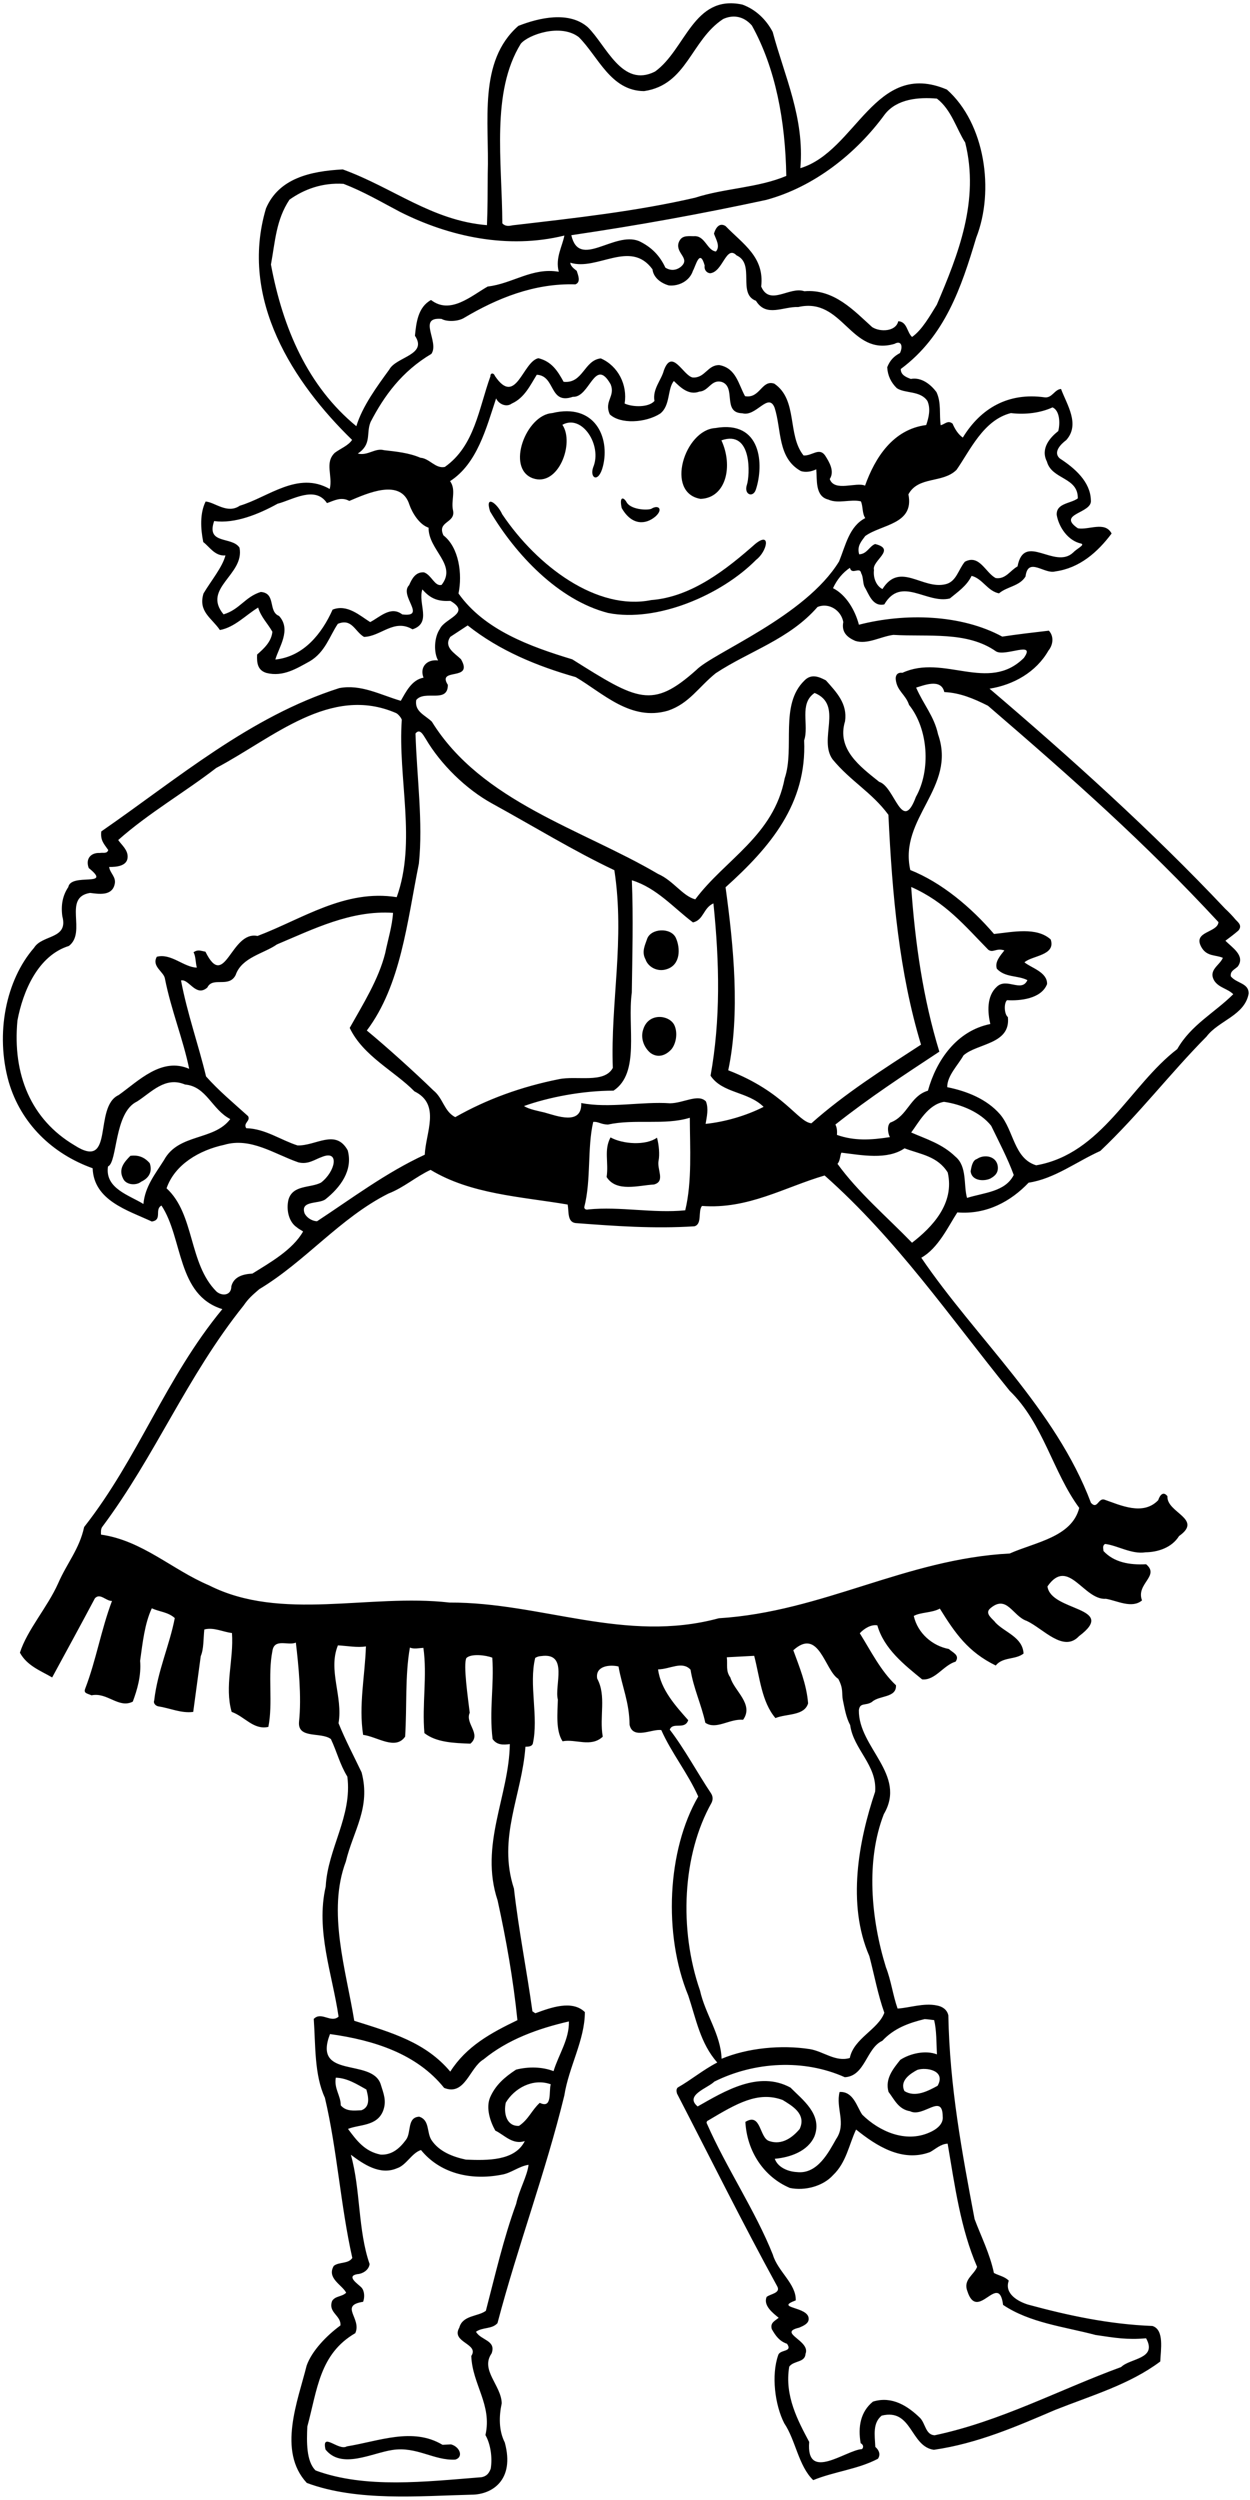 <?xml version="1.0" encoding="UTF-8"?>
<svg xmlns="http://www.w3.org/2000/svg" xmlns:xlink="http://www.w3.org/1999/xlink" width="306pt" height="612pt" viewBox="0 0 306 612" version="1.1">
<g id="surface1">
<path style=" stroke:none;fill-rule:nonzero;fill:rgb(0%,0%,0%);fill-opacity:1;" d="M 301.305 239.016 C 301.109 237.684 302.195 237.383 303.008 236.605 C 304.945 233.938 301.539 231.918 299.988 230.289 C 301.047 229.5 302.105 228.711 303.156 227.801 C 304.305 226.441 302.809 225.605 302.289 224.918 C 301.977 224.508 300.711 223.164 299.941 222.473 C 281.953 203.387 261.812 185.27 242.242 168.59 C 248.055 167.672 253.633 164.566 256.652 159.277 C 257.801 157.871 258.059 155.781 256.762 154.387 C 252.875 154.836 249.113 155.277 245.355 155.844 C 235.293 150.387 221.59 150.012 210.262 152.934 C 209.344 149.438 207.188 145.645 203.922 143.984 C 204.91 141.855 206.289 140.191 208.059 139 C 208.523 140.875 210.504 138.59 210.816 140.32 C 211.355 141.27 211.176 142.5 211.598 143.578 C 212.672 145.352 213.574 148.605 216.473 147.961 C 220.621 140.902 226.855 147.902 232.52 146.504 C 234.395 144.938 236.637 143.477 237.848 140.969 C 240.574 141.68 241.711 144.676 244.551 145.258 C 246.539 143.562 249.59 143.523 251.051 141.125 C 251.648 136.207 255.668 140.637 258.316 139.887 C 264.262 139.086 268.695 135.184 272.121 130.605 C 270.488 127.516 266.578 129.801 263.867 129.332 C 258.543 125.703 267.465 125.723 267.047 122.445 C 266.93 117.93 263.09 114.59 259.422 112.219 C 257.754 110.719 259.605 108.789 261.016 107.734 C 264.477 103.887 261.168 99.055 259.742 95.219 C 258.16 95.305 257.547 97.535 255.699 97.266 C 246.836 96.023 240.078 99.926 235.695 107.121 C 234.555 106.324 233.75 105.023 233.191 103.711 C 232.047 102.793 231.363 103.805 230.281 104.105 C 229.895 101.438 230.48 98.598 229.242 95.977 C 227.926 94.215 225.625 92.258 222.965 92.766 C 221.84 92.336 220.469 91.797 220.512 90.328 C 231.328 82.305 235.34 70.363 238.973 58.199 C 243.496 46.723 241.16 30.23 231.805 21.93 C 214.184 14.43 209.633 37.027 195.926 41.172 C 196.988 28.898 192.047 18.652 189.152 7.812 C 187.523 4.723 184.953 2.293 181.715 1.117 C 169.73 -1.426 167.879 12.113 160.348 17.52 C 152.254 21.613 148.398 11.062 143.891 6.66 C 139.281 2.629 131.918 4.359 126.891 6.336 C 116.969 15.047 119.824 29.801 119.398 42.527 C 119.379 46.805 119.371 51.324 119.207 55.121 C 105.711 54.004 96.242 45.949 83.914 41.473 C 75.992 41.891 68.266 43.641 65.113 51.016 C 58.477 73.355 71.895 93.785 86.191 107.688 C 85.285 109.078 83.367 109.793 81.957 110.844 C 79.398 113.301 81.523 116.488 80.715 119.707 C 72.906 115.23 65.672 121.723 58.699 123.801 C 55.633 125.918 52.543 122.906 50.336 122.777 C 48.902 125.664 49.098 129.438 49.762 132.703 C 51.285 133.844 52.633 136.215 55.188 135.961 C 54.48 138.809 51.609 142.258 49.816 145.285 C 48.465 149.754 51.844 151.285 53.832 154.234 C 57.461 153.555 60.113 150.605 63.191 148.73 C 63.93 151.137 65.469 152.52 66.68 154.656 C 66.445 157.109 64.578 158.797 62.945 160.227 C 62.816 162.434 63.148 164.125 65.258 164.746 C 69.344 165.754 72.652 163.625 75.859 161.867 C 79.648 159.59 80.664 155.746 82.703 152.711 C 86.172 151.305 86.832 154.566 89.105 155.914 C 93.254 155.816 96.438 151.371 100.98 154.062 C 105.781 152.469 102.234 147.77 103.395 144.285 C 105.508 146.746 107.461 147.246 110.262 147.098 C 115.43 150.125 108.898 151.324 107.691 153.953 C 106.219 156.109 106.168 159.777 107.246 161.676 C 104.418 161.336 102.691 163.383 103.68 165.895 C 100.777 166.414 99.348 169.422 98.117 171.562 C 93.152 170.117 88.367 167.438 83.047 168.449 C 61.062 175.477 43.535 190.574 24.793 203.535 C 24.543 205.75 25.441 206.559 26.5 208.09 C 26.188 209.082 25.188 208.648 24.461 208.809 C 22.258 208.68 20.871 210.219 21.723 212.496 C 27.719 217.309 17.383 213.578 16.719 217.156 C 15.359 219.184 14.871 221.531 15.262 224.32 C 16.785 229.98 10.363 228.734 8.34 232.016 C 1.43 239.953 -1.18 253.043 2.133 264.84 C 5.117 275.066 12.84 282.48 22.676 285.988 C 22.973 293.914 31.281 296.285 37.168 299.031 C 39.836 298.645 37.746 296.066 39.527 295.117 C 44.84 303.145 43.25 317.035 54.43 320.477 C 40.422 337.465 33.988 356.738 20.598 373.816 C 19.418 379.254 16.418 382.59 14.238 387.594 C 11.617 393.473 6.656 398.988 4.875 404.578 C 6.633 407.785 9.871 408.957 12.77 410.637 C 16.109 404.477 19.895 397.555 23.23 391.27 C 24.5 389.859 25.953 391.98 27.418 391.906 C 24.738 399.012 23.539 406.402 20.855 413.387 C 20.414 414.535 21.328 414.535 22.406 415.016 C 26.273 414.199 29.055 418.328 32.508 416.559 C 33.578 413.691 34.613 410.215 34.301 406.566 C 34.922 402.137 35.406 397.469 37.164 393.711 C 39.043 394.59 41.121 394.602 42.785 396.102 C 41.543 402.641 38.582 409.027 37.746 416.281 C 37.492 416.824 37.953 417.512 38.676 417.699 C 41.633 418.152 44.387 419.473 47.301 419.074 C 47.914 414.523 48.527 409.969 49.145 405.418 C 49.906 403.664 49.77 401.109 50.02 398.895 C 52.309 398.285 54.574 399.512 56.785 399.762 C 57.254 406.332 54.91 412.809 56.707 419.066 C 59.945 420.238 62.074 423.547 65.695 422.746 C 66.855 416.941 65.516 410.051 66.672 404.246 C 67.109 400.926 70.516 402.945 72.426 402.109 C 73.086 407.695 73.855 415.352 73.203 421.492 C 72.82 425.789 78.586 423.898 81.004 425.723 C 82.516 428.941 83.16 431.84 85.031 434.918 C 86.277 444.625 80.219 452.52 79.734 461.832 C 77.25 472.59 81.355 483.246 82.883 493.672 C 81.016 495.359 78.656 492.309 76.805 494.238 C 77.262 500.566 76.914 507.914 79.531 513.52 C 82.523 526.188 83.371 539.949 86.246 552.746 C 85.23 554.266 82.996 553.652 81.707 554.695 C 79.914 557.723 83.785 559.352 84.742 561.258 C 83.699 562.289 82.094 562.008 81.305 563.27 C 80.234 566.137 83.57 566.816 83.336 569.273 C 79.922 571.773 76.332 575.504 75.059 579.117 C 72.945 587.656 67.855 600.02 75.109 607.824 C 87.445 612.422 102.645 611.012 115.453 610.699 C 120.34 610.688 126.098 607.223 123.574 597.93 C 122.074 594.957 122.137 591.531 122.824 588.32 C 122.715 583.926 117.508 580.172 120.348 576.113 C 121.52 572.875 117.734 572.953 116.523 570.816 C 118.172 569.629 120.402 570.246 121.785 568.707 C 126.773 549.75 133.527 531.922 138.145 512.988 C 139.242 505.965 143.172 499.406 143.176 492.562 C 140.086 489.551 134.895 491.418 131.062 492.844 C 130.812 492.734 130.59 492.496 130.34 492.387 C 128.949 482.32 126.969 472.527 125.816 462.328 C 121.738 449.84 127.789 439.5 128.625 427.605 C 129.301 427.578 130.137 427.578 130.422 426.898 C 131.906 420.348 129.41 412.414 131.02 405.855 C 131.492 405.586 131.852 405.445 132.461 405.41 C 139.254 404.441 135.656 412.695 136.566 416.07 C 136.492 419.25 135.992 423.672 137.719 426.27 C 140.859 425.617 144.645 427.859 147.555 425.141 C 146.68 420.176 148.496 415.195 146.191 410.918 C 145.66 407.77 149.309 407.453 151.41 407.953 C 152.285 412.918 154.074 416.73 154.117 422.227 C 154.93 425.973 159.664 423.156 161.887 423.527 C 164.379 429.137 168.301 433.938 170.93 439.785 C 163.312 452.895 162.332 473.594 168.496 488.539 C 170.383 494.18 171.434 500.234 175.59 504.902 C 172.141 506.672 169.219 509.148 165.898 511.031 C 165.52 511.453 165.578 511.906 165.73 512.508 C 174.031 528.562 181.691 544.039 190.211 559.594 C 191.281 561.367 188.602 561.512 187.664 562.293 C 186.801 564.414 189.215 566.242 190.621 567.391 C 189.684 568.172 188.484 568.602 188.934 570.168 C 189.879 571.828 190.801 573.121 192.668 573.758 C 194.125 575.879 190.906 575.07 190.496 576.559 C 188.797 581.414 189.672 588.699 191.984 593.219 C 194.77 597.348 195.469 603.664 199.074 607.137 C 204.215 605.031 210.051 604.48 214.922 601.902 C 215.602 600.887 215.23 599.824 214.281 599.004 C 214.129 596.078 213.605 593.176 215.832 591.348 C 223.309 589.484 222.828 598.918 228.613 599.711 C 239.281 598.172 248.836 594 258.273 589.961 C 267.129 586.438 276.516 583.742 284.035 578.094 C 284.137 575.277 285.078 570.316 282.109 569.398 C 271.461 568.984 261.449 566.824 251.656 564.164 C 249.297 563.434 245.777 561.543 246.949 558.305 C 245.918 557.262 244.562 557.09 243.309 556.422 C 242.324 551.707 240.145 547.426 238.578 543.23 C 235.523 527.023 232.469 510.812 232.156 493.359 C 231.836 491.91 230.637 491.168 229.34 490.941 C 226.129 490.258 222.531 491.547 219.73 491.695 C 218.582 488.457 218.145 484.816 216.875 481.586 C 213.191 469.684 211.949 455.457 216.359 444.105 C 222.078 434.395 210.125 427.82 210.25 418.652 C 210.512 416.684 211.879 417.648 213.441 416.648 C 215.188 414.969 219.504 415.719 219.336 412.551 C 215.609 409.082 213.145 404.082 210.477 399.824 C 211.516 398.672 213.289 397.598 214.773 397.887 C 216.422 403.664 221.391 407.555 225.734 411.113 C 228.926 411.434 230.926 407.66 233.934 406.77 C 235.07 405.121 233.082 404.496 232.305 403.68 C 228.234 402.918 224.648 399.809 223.691 395.586 C 225.352 394.641 228.172 394.859 230.07 393.781 C 233.812 399.812 236.984 404.41 243.758 407.719 C 245.477 405.551 248.574 406.363 250.566 404.793 C 250.355 400.773 246.02 399.656 243.691 397.215 C 243.16 396.387 240.891 395.039 242.406 393.738 C 246.496 390.227 247.883 395.648 251.367 396.809 C 255.375 398.676 260.332 404.645 264.145 400.531 C 273.781 393.305 257.234 394.547 256.418 388.355 C 261.527 381 265.273 391.797 270.75 391.387 C 273.461 391.855 277.109 393.859 279.566 391.777 C 278.008 387.703 284.016 385.801 280.562 382.926 C 276.543 383.141 272.723 382.484 270.133 379.691 C 270.098 379.082 269.816 378.363 270.527 377.961 C 273.477 378.293 277.02 380.551 280.41 380.004 C 283.34 379.973 286.828 378.93 288.629 376.027 C 294.637 371.801 285.52 370.328 285.793 366.281 C 284.848 365.051 284.012 365.812 283.523 367.254 C 279.816 371.117 274.305 368.477 270.32 367.098 C 268.836 366.688 268.621 369.633 267.062 367.883 C 258.395 344.883 238.914 327.586 225.531 307.891 C 229.688 305.594 232.207 300.086 234.355 296.797 C 241.594 297.391 247.523 294.023 251.805 289.52 C 258.109 288.578 263.508 284.383 269.355 281.754 C 278.777 272.824 286.434 262.77 295.363 253.746 C 298.332 249.801 304.742 248.609 305.68 243.184 C 305.664 240.617 302.742 240.773 301.305 239.016 Z M 234.156 115.02 C 237.453 110.324 240.719 102.82 247.473 101.121 C 250.914 101.551 254.68 101.105 257.66 99.727 C 259.41 100.492 259.57 103.535 259.066 105.52 C 257.07 107.09 254.648 109.781 256.285 112.996 C 257.496 117.453 263.934 116.746 263.848 122.004 C 262.082 123.316 258.531 123.141 258.684 126.062 C 259.211 129.09 261.465 132.391 264.676 133.074 C 265.672 133.391 263.523 134.359 262.715 135.258 C 258.176 139.527 250.715 130.148 249.09 138.664 C 247.309 139.613 246.203 141.871 243.742 141.512 C 241.227 140.18 239.766 135.613 236.199 137.512 C 234.59 139.43 234.137 142.387 231.48 143.016 C 225.812 144.414 220.312 137.375 216.027 144.199 C 214.648 143.539 213.695 141.633 213.949 139.543 C 213.34 137.254 219.547 134.484 214.227 133.176 C 212.789 133.742 212.277 135.602 210.328 135.703 C 209.73 133.656 210.891 132.496 211.801 131.227 C 215.801 128.328 223.867 128.391 222.379 121.016 C 224.828 116.488 230.789 118.375 234.156 115.02 Z M 220.309 86.43 C 218.762 87.246 217.84 88.27 217.191 89.895 C 217.301 91.965 218.121 93.633 219.539 95.023 C 221.566 96.383 225.312 95.574 227.035 98.172 C 227.871 100.078 227.371 102.184 226.734 104.051 C 218.605 105.09 214.207 112.043 211.762 118.891 C 209.633 117.902 204.27 120.508 203.121 117.27 C 204.367 115.371 203.027 113.121 201.961 111.469 C 200.512 109.469 198.793 111.637 196.711 111.5 C 192.656 106.461 195.379 97.887 189.551 93.922 C 186.441 92.863 186.082 97.645 182.383 96.984 C 180.758 94.02 180.188 90.141 176.117 89.379 C 173.18 89.285 172.621 92.613 169.559 92.41 C 167.211 91.926 164.527 85.102 162.504 90.707 C 161.895 93.059 159.688 95.254 160.211 98.156 C 158.809 99.777 154.918 99.699 152.91 98.789 C 153.648 94.23 151.324 89.586 147.074 87.734 C 142.945 88.195 142.762 93.949 137.973 93.469 C 136.48 90.738 135.02 88.492 131.801 87.688 C 127.934 88.504 126.328 99.703 121.156 92.035 C 120.836 91.16 119.996 91.312 120.062 92.094 C 117.184 100.062 116.199 109.156 108.895 114.309 C 106.602 114.797 105.117 112.188 102.914 112.059 C 100.16 110.859 96.969 110.539 94.02 110.207 C 91.789 109.594 90.062 111.637 87.59 111.035 C 91.098 108.699 89.562 106.105 90.723 103.297 C 94.047 96.891 98.375 90.918 105.602 86.629 C 107.645 83.711 102.066 77.527 108.082 78.066 C 109.465 78.848 112.27 78.699 113.684 77.77 C 121.621 73.074 130.707 69.297 140.863 69.613 C 142.301 69.051 141.473 67.262 141.18 66.301 C 140.793 65.953 139.656 65.281 139.605 64.305 C 146.191 66.402 154.328 58.52 159.727 65.93 C 159.961 67.996 161.863 69.359 163.723 69.871 C 166.059 70.117 168.801 68.871 169.641 66.262 C 170.312 65.129 171.301 60.676 172.508 65.012 C 172.316 66 172.969 66.82 173.828 66.895 C 176.988 66.605 177.73 59.848 180.316 62.523 C 184.945 64.598 180.445 71.922 185.059 73.633 C 187.598 77.773 191.727 74.992 195.398 75.164 C 206.383 72.629 208.137 87.316 218.969 84.18 C 220.629 83.238 221.105 84.758 220.309 86.43 Z M 216.609 27.984 C 219.582 24.164 224.938 23.758 229.355 24.137 C 232.922 26.879 234.145 31.578 236.277 34.887 C 239.84 49.113 234.551 62.344 229.332 74.594 C 227.758 77.117 225.75 80.77 223.273 82.488 C 221.992 81.332 222.102 78.762 219.895 78.633 C 219.301 81.23 215.395 81.316 213.496 80.07 C 209.137 76.148 204.203 70.668 196.906 71.297 C 193.297 70.02 188.43 75.043 186.34 70.145 C 187.176 62.891 181.879 59.754 177.613 55.336 C 175.973 54.32 175.09 56.078 174.781 57.195 C 175.219 58.516 176.41 60.285 175.258 61.566 C 173.047 61.316 172.602 57.555 169.805 57.824 C 168.094 57.793 166.742 57.617 166.105 59.484 C 165.391 62.09 169.113 63.234 166.66 65.32 C 165.484 66.238 164.145 66.309 162.883 65.52 C 161.504 62.539 159.438 60.449 156.43 59.02 C 150.312 56.531 141.773 66.023 139.859 57.574 C 156.711 55.094 171.715 52.348 187.539 48.945 C 199.344 45.758 209.66 37.516 216.609 27.984 Z M 127.488 10.703 C 129.301 8.508 137.242 5.668 141.699 9.098 C 146.469 13.855 149.48 22.246 157.668 22.305 C 168.215 20.77 169.105 9.848 177.016 4.664 C 179.242 3.625 181.91 3.777 184.062 6.246 C 189.867 16.691 192.262 29.637 192.484 43.066 C 185.551 45.996 177.371 46.062 170.164 48.398 C 155.801 51.723 140.859 53.367 125.441 55.16 C 124.418 55.398 123.617 55.379 122.973 54.68 C 122.898 39.41 120.176 22.574 127.488 10.703 Z M 66.328 64.758 C 67.371 59.082 67.582 53.816 70.863 48.879 C 74.398 46.371 78.828 44.672 84.098 45.004 C 89.09 46.938 93.25 49.406 97.898 51.852 C 109.949 57.934 124.285 61.086 138.156 57.664 C 137.684 60.254 135.879 63.16 136.793 66.531 C 130.258 65.41 125.461 69.453 119.391 70.141 C 115.355 72.43 110.23 77.098 105.516 73.438 C 102.309 75.195 101.898 79.004 101.578 82.195 C 104.762 86.914 96.965 87.328 95.297 90.469 C 92.336 94.535 88.688 99.492 87.234 104.336 C 75.355 94.578 69.23 80.363 66.328 64.758 Z M 108.102 143.184 C 106.414 143.637 105.648 140.746 103.785 140.109 C 101.699 139.977 100.816 141.734 100.16 143.234 C 97.609 145.812 104.613 151.184 98.465 150.41 C 95.66 148.238 93 151.066 90.621 152.289 C 88.098 150.715 85.012 147.82 81.422 149.234 C 78.801 155.113 74.332 160.727 67.406 161.457 C 68.227 158.48 71.418 154.16 68.309 150.781 C 65.562 149.703 67.648 145.195 63.844 144.91 C 59.996 146.09 58.695 149.215 54.727 150.398 C 49.379 143.965 59.957 140.715 58.629 134.066 C 56.77 131.234 50.41 133.402 52.422 127.555 C 57.469 128.266 63.328 125.879 67.957 123.312 C 71.574 122.387 77.125 118.797 80.043 123.16 C 81.723 122.586 83.5 121.516 85.512 122.629 C 89.816 120.812 98.164 116.953 100.223 123.562 C 100.941 125.602 102.68 128.441 104.918 129.18 C 104.84 134.68 111.992 138.211 108.102 143.184 Z M 108.559 131.062 C 106.91 127.605 111.457 128.102 110.93 125.074 C 110.309 122.539 111.762 120.02 110.18 117.781 C 116.797 113.523 119.023 104.855 121.449 97.52 C 122.008 98.832 123.891 99.832 125.301 98.781 C 128.406 97.395 129.828 94.266 131.402 91.738 C 136.059 91.98 134.363 99.156 140.242 97.137 C 144.41 97.402 145.578 87.203 149.488 94.082 C 150.688 97.039 147.828 98.176 149.266 101.426 C 151.867 103.895 158.051 103.523 161.594 101.262 C 164.145 99.32 163.352 95.184 164.961 93.266 C 166.504 94.77 168.57 96.859 171.203 95.867 C 173.52 95.742 174.098 92.781 176.699 93.5 C 180.309 94.773 176.734 101.07 181.746 101.172 C 185.094 102.098 188.07 95.953 189.613 99.781 C 191.367 105.188 190.266 112.086 196.055 115.32 C 197.312 115.715 198.75 115.426 199.82 114.879 C 200.07 117.309 199.438 121.496 202.777 122.297 C 205.156 123.395 208.266 122.129 210.742 122.73 C 211.293 123.926 211.02 125.648 211.812 126.828 C 207.891 128.867 207.031 133.434 205.41 137.43 C 197.16 150.941 174.59 159.785 170.445 164.02 C 159.645 173.664 156.102 171.473 140.094 161.406 C 129.789 158.285 118.578 154.234 112.242 145.285 C 113.219 140.59 112.383 134.035 108.559 131.062 Z M 101.895 171.363 C 103.957 168.812 109.641 172.297 109.637 167.656 C 106.84 163.285 116.074 166.949 112.848 161.379 C 111.305 159.871 108.539 158.43 110.238 155.895 C 111.656 154.965 113.07 154.035 114.488 153.105 C 122.27 159.293 131.508 163.078 140.934 165.758 C 147.617 169.68 154.387 176.637 163.535 173.969 C 168.719 172.215 170.996 168.203 175.215 164.801 C 183.477 159.355 193.223 156.52 200.133 148.582 C 202.887 147.457 205.918 149.375 206.438 152.277 C 205.957 154.746 207.367 156.02 209.371 156.891 C 212.352 157.832 215.547 155.828 218.699 155.418 C 227.277 155.941 236.73 154.465 243.836 159.465 C 246.105 160.812 253.711 156.746 250.641 161.062 C 241.934 169.707 231.035 160.02 220.898 164.711 C 219.668 164.531 219.199 165.352 219.273 166.262 C 219.547 169.18 221.664 169.922 222.535 172.562 C 227.246 178.426 227.902 188.527 224.215 195.078 C 220.793 204.297 219.07 192.539 215.227 191.398 C 210.504 187.617 204.785 183.398 206.867 176.566 C 207.492 172.258 204.781 169.473 202.184 166.555 C 200.676 165.777 198.672 164.785 196.934 166.586 C 190.77 172.531 194.629 183.078 192.09 190.543 C 189.41 204.613 177.5 210.371 170.199 220.164 C 167.102 219.352 164.824 215.562 161.074 213.93 C 142.41 202.941 117.871 196.297 105.715 176.66 C 104.039 175.039 101.434 174.199 101.895 171.363 Z M 244.031 237.156 C 246.102 239.367 249.121 238.719 251.508 239.938 C 250.086 243.066 246.461 239.227 244.02 241.555 C 241.453 243.891 241.789 247.902 242.426 250.68 C 234.203 252.336 229.211 259.562 227.16 267 C 222.711 268.336 222.238 273.246 217.922 274.82 C 216.992 275.723 217.469 277.773 217.863 278.363 C 213.141 279.102 209.117 279.316 204.887 277.828 C 204.938 276.98 204.938 276.145 204.508 275.285 C 212.949 268.605 221.102 263.289 229.953 257.445 C 225.969 244.461 224.031 230.883 223.059 217.129 C 231.441 220.84 236.133 226.586 241.941 232.508 C 243.141 233.348 243.824 231.996 245.871 232.66 C 244.895 233.902 243.453 235.477 244.031 237.156 Z M 225.465 255.73 C 216.254 261.715 206.797 267.711 198.629 274.984 C 195.254 274.617 191.977 267.301 178.273 262.008 C 181.207 248.172 179.602 231.641 177.617 217.207 C 188.578 207.344 197.547 196.73 196.852 181.254 C 198.121 177.52 195.523 172.281 199.414 169.633 C 206.531 172.555 200.258 180.949 203.816 185.891 C 208.254 191.277 213.402 193.938 217.484 199.465 C 218.398 219.086 220.141 238.172 225.465 255.73 Z M 172.812 269.629 C 170.93 267.68 167.348 270.043 164.039 270.09 C 157.293 269.594 149.082 271.371 142.289 270.02 C 142.488 275.609 136.238 273.152 133.266 272.332 C 132.027 272.031 129.422 271.555 128.281 270.758 C 134.273 268.609 142.566 266.992 150.191 266.992 C 156.75 262.648 153.527 251.465 154.664 242.977 C 154.793 233.809 155.047 224.754 154.68 215.488 C 160.766 217.363 164.934 222.277 169.641 225.812 C 172.297 225.188 172.141 222.262 174.648 221.152 C 176.156 235.855 176.398 249.648 173.945 263.336 C 176.863 267.703 183.062 267.133 186.93 270.961 C 182.648 273.141 177.473 274.637 172.734 275.129 C 173.012 273.406 173.516 271.422 172.812 269.629 Z M 167.746 296.285 C 159.844 297.066 151.812 295.293 144.031 296.07 C 143.559 296.199 143.023 296.047 143.027 295.512 C 144.75 288.824 143.73 281.062 145.223 274.629 C 146.562 274.559 146.988 275.23 148.801 275.297 C 155.441 273.844 162.738 275.535 168.867 273.625 C 168.891 280.953 169.449 289.23 167.746 296.285 Z M 101.715 179.559 C 102.746 178.281 103.527 179.766 104.23 180.891 C 107.852 187.055 114.043 193.199 120.582 196.766 C 130.523 202.227 140.621 208.41 150.395 213.027 C 153.008 230.113 149.422 245.453 150.02 261.426 C 147.906 265.324 141.199 263.234 136.73 264.203 C 127.664 266.027 119.27 269.035 111.441 273.48 C 108.68 272.039 108.512 268.871 106.086 266.922 C 101.32 262.289 94.523 256.172 89.797 252.27 C 98.129 241.199 99.641 225.848 102.543 211.402 C 103.598 201.328 102.031 190.172 101.715 179.559 Z M 85.117 281.594 C 82.145 276.25 77.363 280.535 72.836 280.406 C 68.609 279.043 64.922 276.305 60.273 276.184 C 59.473 274.883 61.402 274.414 60.727 273.23 C 57.008 269.883 53.559 267.012 50.441 263.512 C 48.562 255.668 45.84 248.117 44.312 240.012 C 46.242 239.543 47.957 244.219 50.758 241.746 C 52.078 238.988 56.023 241.957 57.684 238.695 C 59.164 234.34 64.613 233.441 67.793 231.195 C 76.758 227.426 85.918 222.785 96.215 223.465 C 96.02 226.648 94.973 230.004 94.293 233.34 C 92.68 239.777 88.848 245.844 85.609 251.633 C 88.906 258.547 96.551 262.172 101.457 267.168 C 107.98 270.367 104.191 277.285 103.988 282.672 C 94.445 287.086 86.105 293.391 77.605 298.969 C 76.379 298.91 75.117 298.125 74.57 297.055 C 73.422 293.816 77.996 294.797 79.641 293.609 C 83.277 290.73 86.477 286.527 85.117 281.594 Z M 18.223 280.359 C 7.629 274.078 3.02 263.086 4.27 249.824 C 5.605 242.668 9.297 233.922 16.867 231.566 C 21.328 228.152 15.262 219.68 22.047 218.586 C 24.137 218.844 27.344 219.406 28.047 216.559 C 28.559 214.699 26.926 213.809 26.719 212.23 C 28.555 212.258 31.105 212 31.238 209.914 C 31.387 208.074 29.73 206.816 28.938 205.641 C 36.406 199.016 45.297 193.902 52.926 188 C 66.832 180.668 80.879 167.562 96.973 174.566 C 97.43 174.777 98.188 175.645 98.359 176.191 C 97.352 190.438 102.016 206.055 97.113 219.629 C 84.422 217.613 73.941 225.008 63.039 229.125 C 56.492 227.762 55.086 242.738 50.293 232.977 C 49.184 232.789 48.43 232.34 47.371 233.129 C 47.902 233.957 47.871 235.668 48.18 236.875 C 45 236.797 41.883 233.297 38.387 234.215 C 37.047 236.609 40.172 237.91 40.383 239.609 C 41.883 247.227 44.828 254.398 46.312 261.652 C 39.559 258.711 33.887 264.629 29.059 268.062 C 22.734 270.961 28.215 286.797 18.223 280.359 Z M 35.109 294.738 C 31.699 292.598 25.625 290.965 26.438 285.547 C 28.801 284.531 27.887 272.332 33.539 269.656 C 37.086 267.391 40.418 263.43 45.293 265.492 C 50.57 265.945 51.848 271.621 56.367 273.949 C 52.375 279.289 43.723 277.426 40.16 283.969 C 38.02 287.379 35.492 290.445 35.109 294.738 Z M 52.977 316.152 C 46.141 309.305 47.703 297.25 40.773 290.898 C 42.785 285.051 48.828 281.555 54.871 280.258 C 61.363 278.328 67.207 282.539 73.055 284.551 C 75.453 285.125 76.996 283.855 78.816 283.215 C 83.242 281.406 82.102 286.82 78.57 289.512 C 75.953 290.871 71.633 290 70.605 293.719 C 70.012 296.316 70.777 299.211 72.672 300.453 C 73.188 300.914 73.938 301.242 74.195 301.473 C 71.621 306.004 66.043 309.109 61.789 311.777 C 59.473 311.898 57.242 312.527 56.633 314.879 C 56.633 317.242 54.27 317.32 52.977 316.152 Z M 82.207 508.613 C 85.02 508.711 87.297 510.176 89.691 511.516 C 90.145 513.203 90.77 515.734 88.492 516.59 C 86.543 516.691 84.723 516.91 83.418 515.391 C 83.41 512.949 81.738 511.324 82.207 508.613 Z M 126.352 539.512 C 123.258 547.98 121.176 557.133 118.941 565.68 C 117.062 567.121 113.254 566.715 112.438 569.809 C 110.312 573.465 117.41 573.703 115.371 576.742 C 115.613 583.691 120.523 588.688 118.836 596.105 C 120.051 598.238 120.59 601.512 120.129 604.344 C 119.699 605.469 119.156 606.152 117.914 606.418 C 104.168 607.508 89.477 609.262 77.27 604.777 C 74.953 602.578 75.062 597.684 75.234 594.012 C 77.688 584.965 78.207 576.262 86.977 571.156 C 88.617 567.527 82.953 564.406 88.891 563.48 C 89.32 562.359 89.238 560.773 88.461 559.961 C 87.684 559.145 84.652 557.23 87.434 556.715 C 88.777 556.645 90.312 555.707 90.48 554.234 C 87.598 545.957 88.297 536.023 85.891 527.477 C 88.941 529.758 93.004 532.598 97.184 530.789 C 99.465 530.059 100.773 527.059 103.055 526.324 C 107.629 531.949 115.059 533.875 122.801 532.367 C 125.102 532.004 126.969 530.316 129.391 529.941 C 129.051 532.77 127.141 535.926 126.352 539.512 Z M 132.133 514.773 C 130.152 516.586 129.414 518.824 127.055 520.414 C 124.008 520.574 123.227 517.32 123.82 514.723 C 125.84 511.316 130.34 508.637 134.824 510.23 C 134.305 511.969 135.27 516.316 132.133 514.773 Z M 139.266 494.848 C 139.375 499.238 136.758 502.922 135.508 507.02 C 132.766 505.941 129.34 505.879 126.328 506.648 C 123.492 508.508 121.273 510.457 119.969 513.461 C 118.887 516.082 120.039 519.441 121.254 521.578 C 123.383 522.562 125.473 525.141 128.473 524.129 C 126.043 529.02 119.316 528.887 114.051 528.676 C 110.84 527.992 107.473 526.703 105.613 523.867 C 104.414 521.977 105.234 519.004 102.625 518.164 C 99.578 518.324 100.754 522.047 99.379 523.832 C 97.785 525.992 95.914 527.559 93.219 527.457 C 89.27 526.688 87.293 523.98 85.191 521.16 C 87.941 520.039 92.242 520.543 93.758 516.797 C 94.723 514.305 93.895 512.516 93.156 510.109 C 90.867 503.758 76.484 509.035 80.785 497.938 C 91.617 499.441 102.059 502.801 108.727 511.121 C 113.844 513.172 114.938 506.152 118.375 504.137 C 124.23 499.309 131.66 496.594 139.266 494.848 Z M 121.816 465.227 C 123.91 474.77 125.648 484.57 126.664 494.535 C 120.113 497.691 114.176 500.938 110.227 507.133 C 104.23 499.996 96.039 497.621 86.723 494.691 C 84.727 482.336 80.055 467.922 84.664 455.707 C 86.465 448.16 90.809 442.555 88.52 433.879 C 86.594 429.828 84.562 426.023 82.875 421.84 C 83.996 415.305 80.234 408.906 82.723 402.785 C 85.051 402.91 87.52 403.391 89.578 403.035 C 89.348 410.258 87.773 417.426 88.891 424.695 C 92.332 425.125 96.789 428.555 99.176 425.129 C 99.641 417.773 99.121 410.23 100.344 403.324 C 101.344 403.758 102.551 403.449 103.645 403.391 C 104.621 410.305 103.277 417.219 103.895 424.27 C 106.824 426.559 111.109 426.699 115.148 426.852 C 117.953 424.504 113.785 421.914 114.992 419.285 C 114.555 415.645 113.363 407.445 114.168 405.891 C 115.289 404.754 118.93 405.16 120.512 405.801 C 120.992 412.617 119.723 418.668 120.586 425.711 C 121.645 427.242 123.227 427.156 124.805 426.953 C 124.621 439.668 117.312 451.66 121.816 465.227 Z M 231.984 524.766 C 233.754 535.18 235.16 545.613 239.195 554.926 C 238.445 556.922 235.695 558.043 236.824 560.918 C 239.309 568.605 244.508 555.992 245.555 564.242 C 252.141 568.66 260.492 569.562 268.176 571.598 C 272.879 572.297 275.93 572.832 280.559 572.41 C 283.395 577.516 276.66 577.262 274.453 579.453 C 259.234 585.023 244.98 592.738 228.793 596.16 C 226.586 596.031 226.566 593.344 225.27 591.949 C 222.309 589.051 218.383 586.449 213.695 587.918 C 210.652 590.398 209.992 594.098 210.691 598.094 C 211.32 598.426 211.496 599.062 211.012 599.543 C 207.113 599.75 197.273 607.719 198.09 597.781 C 195.379 592.672 191.996 586.496 193.207 579.348 C 194.348 577.82 197.066 578.41 197.195 576.207 C 198.488 572.961 190.203 571.078 195.637 569.812 C 196.59 569.395 198.027 568.832 197.965 567.613 C 197.926 564.559 189.402 565.133 194.797 563.137 C 194.945 559.098 190.387 556.039 189.195 551.949 C 184.965 541.301 177.809 530.684 173.086 519.938 C 172.84 519.535 173.047 519.207 173.406 519.066 C 180.309 514.961 185.551 511.852 191.59 514.074 C 193.73 515.418 197.512 517.426 195.754 521.184 C 194.031 523.23 191.445 525.199 188.336 524.141 C 185.855 523.418 186.371 517.035 182.469 519.441 C 182.848 526.629 186.965 532.887 193.34 535.605 C 197.047 536.387 201.504 535.172 203.926 532.48 C 207.184 529.375 207.809 525.066 209.566 521.309 C 214.543 525.32 220.867 529.387 227.695 526.824 C 229.117 526.02 230.277 524.855 231.984 524.766 Z M 229.523 510.602 C 227.27 511.82 224.062 513.578 221.406 511.887 C 220.176 509.387 222.773 507.66 224.555 506.711 C 226.715 505.988 231.645 506.824 229.523 510.602 Z M 226.34 494.277 C 227.129 494.297 227.816 494.445 228.676 494.52 C 229.297 497.055 229.215 500.113 229.363 502.914 C 226.617 501.84 222.871 502.648 220.395 504.242 C 218.676 506.41 216.605 508.844 217.508 512.094 C 218.953 513.973 219.934 516.363 222.77 516.824 C 226.031 518.484 230.711 512.25 230.777 518.109 C 231 520.055 229.117 521.375 227.441 522.074 C 221.711 524.578 215.336 521.859 211.086 517.684 C 209.762 515.801 208.949 511.934 205.535 512.113 C 204.523 516.078 207.289 519.84 204.68 523.645 C 202.891 526.793 200.129 532.312 195.09 531.727 C 192.762 531.602 190.383 530.508 189.664 528.469 C 193.312 528.152 197.758 526.699 199.391 522.945 C 201.43 517.586 196.348 513.945 193.508 511.039 C 185.711 506.809 177.426 511.891 170.785 515.66 C 167.461 512.906 173.355 511.129 174.859 509.582 C 184.742 504.66 196.801 504.023 206.812 508.504 C 211.809 508.238 212.055 501.387 215.992 499.59 C 218.883 496.504 222.48 495.215 226.34 494.277 Z M 214.234 438.598 C 210.227 450.539 207.258 466.09 212.82 478.867 C 214.047 483.566 214.906 488.285 216.484 492.723 C 214.992 496.832 208.996 498.98 208.031 503.797 C 204.543 504.836 201.594 502.184 198.266 501.625 C 191.242 500.531 182.977 501.336 176.645 503.988 C 176.449 498.016 172.645 493.086 171.363 487.285 C 166.172 472.289 167.039 454.039 174.188 441.324 C 174.516 440.613 174.59 439.852 174.062 439.012 C 170.746 434.055 167.496 427.996 163.957 423.418 C 164.703 421.422 167.629 423.59 168.477 421.102 C 165.488 417.719 161.73 413.641 161.098 408.664 C 164.031 408.633 166.973 406.52 169.043 408.734 C 169.777 413.336 171.695 417.266 172.664 421.734 C 175.324 423.551 178.594 420.691 181.91 421.004 C 184.641 417.195 179.703 413.91 178.797 410.66 C 177.609 409.012 178.148 407.641 177.926 405.699 C 180.238 405.574 182.434 405.461 184.625 405.344 C 186.004 410.648 186.441 416.609 189.828 420.586 C 192.578 419.461 196.887 420.09 197.824 416.984 C 197.449 412.242 195.637 407.938 194.203 403.984 C 200.5 398.273 201.918 408.949 205.203 410.977 C 206.539 413.469 205.996 414.477 206.332 416.172 C 206.77 418.199 207.074 420.332 208.121 422.305 C 208.926 428.25 214.746 432.098 214.234 438.598 Z M 61.43 397.742 C 61.266 398.297 60.961 398.801 60.551 399.316 C 59.5 404.871 60.312 411.059 59.508 416.598 C 60.285 417.41 61.168 417.977 62.164 418.289 C 62.707 412.398 63.5 406.613 63.551 400.625 C 63.801 398.906 62.934 398.062 65 397.832 C 71 399.832 74.688 396.371 77.086 400.152 C 73.773 406.805 78.559 414.125 76.738 421.309 C 77.578 421.02 78.098 421.602 78.84 421.809 C 80.316 419.652 79.02 415.934 79.23 412.988 C 77.031 408.344 79.742 404.164 79.367 399.422 C 79.574 398.68 80.387 397.902 81.383 398.215 C 85.004 399.734 89.27 397.84 93.156 399.82 C 93.766 406.754 92.484 414.121 92.242 421.098 C 92.793 422.289 94.258 422.215 95.469 422.027 C 96.414 414.523 94.746 406.062 97.188 399.09 C 100.055 397.84 102.078 400.277 105.504 399.262 C 108.742 400.434 106.91 405.051 107.672 407.945 C 108.18 412.926 106.465 417.414 107.816 422.23 C 109.055 422.531 110.422 422.949 111.383 422.652 C 111.906 416.395 110.219 409.887 110.348 403.039 C 110.551 402.297 110.695 399.285 112.949 401.434 C 117.027 402.32 121.414 399.766 124.754 402.887 C 123.621 409.18 125.121 416.797 124.344 422.824 C 125.094 423.148 125.836 423.355 126.707 423.676 C 128.41 416.621 126.73 410.234 127.09 403.133 C 128.172 400.508 132.188 402.496 134.641 402.73 C 136.395 403.496 138.254 401.688 139.117 404.207 C 140.773 410.105 138.902 416.312 140.441 422.34 C 141.449 422.898 142.82 423.434 143.887 422.77 C 144.027 418.484 144.191 414.688 143.004 410.719 C 143.176 407.75 142.199 405.895 144 403.332 C 148.918 404.246 152.512 401.055 154.668 404.852 C 154.965 410.453 156.316 415.27 157.922 420.195 C 159.523 420.477 160.824 419.676 162.262 419.109 C 159.633 415.582 157.945 411.395 157.246 407.402 C 155.891 402.586 160.805 405.383 163.195 404.398 C 166.191 405.586 169.016 401.281 171.371 404.211 C 172.84 408.898 173.355 414.004 175.895 418.145 C 176.586 417.375 178.953 418.227 178.523 417.027 C 176.355 412.988 173.109 409.371 174.039 403.828 C 174.211 402.473 175.125 401.039 177.098 401.59 C 180.566 402.504 185.086 400.188 187.762 402.246 C 189.812 406.414 189.012 412.074 191.426 416.102 C 192.355 416.367 193.145 415.895 193.824 415.184 C 194.363 413.766 192.953 410.977 192.789 409.555 C 192.152 406.777 189.84 404.578 189.688 401.777 C 192.754 399.66 196.402 399.348 199.758 398.07 C 200.621 398.27 200.973 398.602 201.281 399.211 C 203.629 404.34 208.723 408.227 210.824 413.367 C 212.551 413.645 213.84 412.598 214.648 411.699 C 211.246 407.48 208.316 402.871 206.246 398.34 C 209.289 395.855 212.656 392.504 216.887 393.988 C 218.434 400.137 221.336 404.137 226.609 406.914 C 227.195 406.395 228.297 406.457 227.754 405.387 C 225.719 403.906 223.816 402.539 222.48 400.41 C 222.09 397.621 217.766 394.43 220.555 391.719 C 224.582 391.629 228.152 389.852 231.961 390.262 C 235.469 394.227 236.023 400.062 241.672 402.941 C 242.57 403.75 244.398 403.652 245.207 402.754 C 241.492 399.531 237.793 396.551 237.246 390.836 C 238.379 389.188 240.746 390.039 242.438 389.707 C 248.535 384.863 250.391 394.539 255.707 395.727 C 257.824 396.469 260.406 399.141 262.254 397.09 C 257.648 395.5 254 391.172 251.934 386.762 C 254.742 384.414 258.441 382.754 261.637 380.75 C 263.816 385.035 269.426 387.18 273.531 388.551 C 275.16 389.32 277.188 388.359 276.84 386.422 C 272.914 386.141 269.953 383.242 266.664 381.098 C 263.551 377.719 269.219 375.879 270.285 373.133 C 272.574 374.812 275.016 375.035 277.531 376.367 C 281.074 376.426 284.969 376.098 286.379 372.723 C 285.84 371.84 285.449 371.309 284.352 371.363 C 280.371 374.629 274.875 372.355 270.766 370.863 C 269.598 371.379 268.605 371.84 267.918 372.477 C 259.496 384.16 242.922 384.914 229.109 387.113 C 197.031 397.359 158.895 408.535 124.953 397.379 C 105.309 394.145 82.832 398.441 63.031 395.629 L 55.125 393.629 C 48.289 391.402 41.688 387.984 36 383.266 C 31.652 381.906 27.512 379.805 22.844 379.316 C 18.125 387.141 15.023 395.492 9.406 402.508 C 8.027 404.168 9.703 405.789 11.422 405.945 C 13.984 398.969 18.586 393.594 22.133 386.688 C 24.676 386.309 26.781 389.129 29.789 388.234 C 31.699 388.688 32.551 389.68 32.047 391.66 C 28.848 398.184 27.227 404.496 25.152 411.449 C 26.535 412.23 28.281 412.871 29.625 412.922 C 31.574 408.18 30.617 401.633 32.555 396.641 C 33.645 394.141 33.336 390.613 35.699 389.145 C 38.941 391.203 43.992 390.738 46.262 394.406 C 44.852 400.102 43.789 405.82 42.129 411.406 C 41.609 413.395 41.266 415.852 44.398 415.074 C 45.895 408.645 46.012 401.672 47.527 395.605 C 48.168 393.5 61.43 397.742 61.43 397.742 Z M 247.168 340.469 C 255.41 348.461 257.754 360.434 264.199 369.133 C 262.379 376.312 253.402 377.52 247.195 380.293 C 221.609 381.645 201.402 394.562 175.953 396.152 C 153.07 402.367 132.496 392.219 110.023 392.305 C 90.355 390.047 68.859 397.047 51.16 388.086 C 42.164 384.285 34.82 377.098 24.727 375.676 C 24.707 375.117 24.656 374.336 24.996 373.828 C 38.117 356.277 45.652 337.062 59.637 319.59 C 60.828 317.852 61.742 317.09 63.457 315.598 C 74.824 308.77 83.184 298.188 95.082 292.184 C 98.793 290.766 101.828 288.039 105.406 286.383 C 115.246 292.34 127.371 292.922 138.961 294.871 C 139.297 296.566 138.82 299.156 140.91 299.41 C 150.477 300.129 160.047 300.844 170.027 300.195 C 171.953 299.605 170.809 296.488 171.844 295.215 C 183.129 296.082 192.121 290.598 201.867 287.762 C 219.555 303.441 232.27 322.074 247.168 340.469 Z M 223.262 304.223 C 217.062 297.832 210.027 291.852 205.016 284.906 C 205.711 284.137 205.637 282.797 205.973 282.172 C 210.891 282.766 217.188 284.02 221.43 281.109 C 225.418 282.609 229.473 283.004 232.004 287.023 C 233.75 294.629 228.191 300.422 223.262 304.223 Z M 236.73 293.25 C 235.836 290.121 236.812 285.551 233.879 283.141 C 230.656 280.012 226.809 278.871 223.059 277.234 C 224.887 274.816 227.098 270.426 231.09 269.727 C 235.398 270.352 240.023 272.309 242.641 275.59 C 244.426 279.281 246.734 283.68 248.164 287.637 C 246.062 291.781 240.938 291.93 236.73 293.25 Z M 288.195 256.812 C 276.57 265.734 269.758 282.465 253.66 285.27 C 248.195 283.605 248.199 276.762 244.812 272.785 C 241.562 269.051 236.695 267.109 231.879 266.141 C 231.852 263.332 234.527 260.746 235.867 258.355 C 239.25 255.367 247.453 255.664 246.73 248.984 C 245.84 248.301 245.699 245.617 246.516 244.844 C 249.699 245.039 254.926 244.52 256.324 240.902 C 256.414 237.969 252.449 236.953 250.789 235.578 C 252.652 233.891 258.52 233.945 257.215 229.984 C 253.75 226.867 247.953 228.152 243.336 228.641 C 237.738 222.094 230.453 216.004 222.84 212.984 C 219.965 200.188 234.238 192.836 229.637 179.766 C 228.668 175.297 226.078 172.5 224.27 168.32 C 225.953 167.863 230.371 165.922 231.168 169.422 C 234.965 169.586 238.336 170.996 241.852 172.766 C 262.84 190.836 280.145 206.172 298.281 225.738 C 298.059 228.438 291.676 227.918 294.219 232.062 C 295.551 234.188 297.602 233.715 299.355 234.477 C 298.598 236.348 295.605 237.484 297.336 240.203 C 298.523 241.852 300.484 241.992 301.902 243.383 C 297.375 247.898 291.547 250.895 288.195 256.812 "/>
<path style=" stroke:none;fill-rule:nonzero;fill:rgb(0%,0%,0%);fill-opacity:1;" d="M 130.422 117.078 C 136.676 119.305 140.723 108.469 137.672 103.992 C 142.488 101.301 147.445 109.004 145.227 114.352 C 144.242 117.012 146.531 118.461 147.613 114.094 C 149.352 107.098 145.641 98.609 135.164 101.125 C 128.766 101.559 123.809 114.645 130.422 117.078 "/>
<path style=" stroke:none;fill-rule:nonzero;fill:rgb(0%,0%,0%);fill-opacity:1;" d="M 171.512 122.129 C 177.719 121.891 179.531 114.137 176.602 107.797 C 184.273 105.113 183.539 116.578 182.852 118.637 C 182.012 121.078 184.352 121.965 185.039 119.836 C 187.02 113.859 186.512 102.777 175.102 104.789 C 167.602 105.215 162.723 120.672 171.512 122.129 "/>
<path style=" stroke:none;fill-rule:nonzero;fill:rgb(0%,0%,0%);fill-opacity:1;" d="M 148.902 150.066 C 160.902 152.41 176.613 145.645 185.109 137.035 C 187.781 135.004 188.852 129.973 184.91 133.133 C 177.871 139.352 169.328 146.137 159.418 146.898 C 146.227 149.57 131.586 138.742 122.945 125.902 C 121.676 123.109 118.625 120.977 119.98 125.207 C 126.148 135.633 136.641 146.926 148.902 150.066 "/>
<path style=" stroke:none;fill-rule:nonzero;fill:rgb(0%,0%,0%);fill-opacity:1;" d="M 160.535 126.367 C 162.391 124.637 161.172 123.453 159.41 124.57 C 158.273 124.98 154.23 124.734 153.32 122.824 C 152.633 121.688 151.566 121.453 152.188 124.359 C 154.672 128.734 158.145 128.477 160.535 126.367 "/>
<path style=" stroke:none;fill-rule:nonzero;fill:rgb(0%,0%,0%);fill-opacity:1;" d="M 158.375 229.953 C 157.984 231.191 156.977 232.984 158.023 234.859 C 158.609 236.66 160.879 238.008 163.16 237.273 C 166.648 236.234 166.586 232.07 165.441 229.578 C 164.203 226.957 159.211 227.223 158.375 229.953 "/>
<path style=" stroke:none;fill-rule:nonzero;fill:rgb(0%,0%,0%);fill-opacity:1;" d="M 157.465 251.992 C 156.75 254.031 157.574 256.383 159.234 257.762 C 161.141 259.129 163.078 258.301 164.375 256.852 C 165.52 255.449 165.977 252.812 165.059 250.906 C 163.766 248.391 158.73 247.855 157.465 251.992 "/>
<path style=" stroke:none;fill-rule:nonzero;fill:rgb(0%,0%,0%);fill-opacity:1;" d="M 31.922 282.938 C 30.414 284.48 28.914 286.148 30.141 288.527 C 30.832 290.078 33.289 290.316 34.578 289.27 C 36.367 288.441 37.387 286.922 36.66 284.762 C 35.281 283.16 33.742 282.719 31.922 282.938 "/>
<path style=" stroke:none;fill-rule:nonzero;fill:rgb(0%,0%,0%);fill-opacity:1;" d="M 149.453 278.438 C 147.789 281.578 149.039 284.445 148.5 288.137 C 150.898 291.922 156.305 290.172 160.082 289.969 C 162.973 289.207 160.742 286.27 161.234 284.047 C 161.5 282.668 161.332 280.332 160.832 278.5 C 158.129 280.477 152.477 280.109 149.453 278.438 "/>
<path style=" stroke:none;fill-rule:nonzero;fill:rgb(0%,0%,0%);fill-opacity:1;" d="M 239.16 283.715 C 238.078 284.016 237.797 285.617 237.609 286.73 C 237.855 289.035 240.676 289.254 242.348 288.555 C 243.141 288.113 244.359 287.43 244.277 285.766 C 244.129 282.965 240.93 282.473 239.16 283.715 "/>
<path style=" stroke:none;fill-rule:nonzero;fill:rgb(0%,0%,0%);fill-opacity:1;" d="M 110.406 598.383 C 109.797 598.414 109.066 598.453 108.336 598.492 C 101.016 594.113 92.773 597.605 84.898 598.875 C 82.887 600.082 78.668 595.176 79.684 599.641 C 83.609 604.562 90.969 600.512 96.062 599.754 C 102 598.828 106.219 602.391 111.457 602.113 C 113.516 601.504 112.602 598.988 110.406 598.383 "/>
</g>
</svg>

